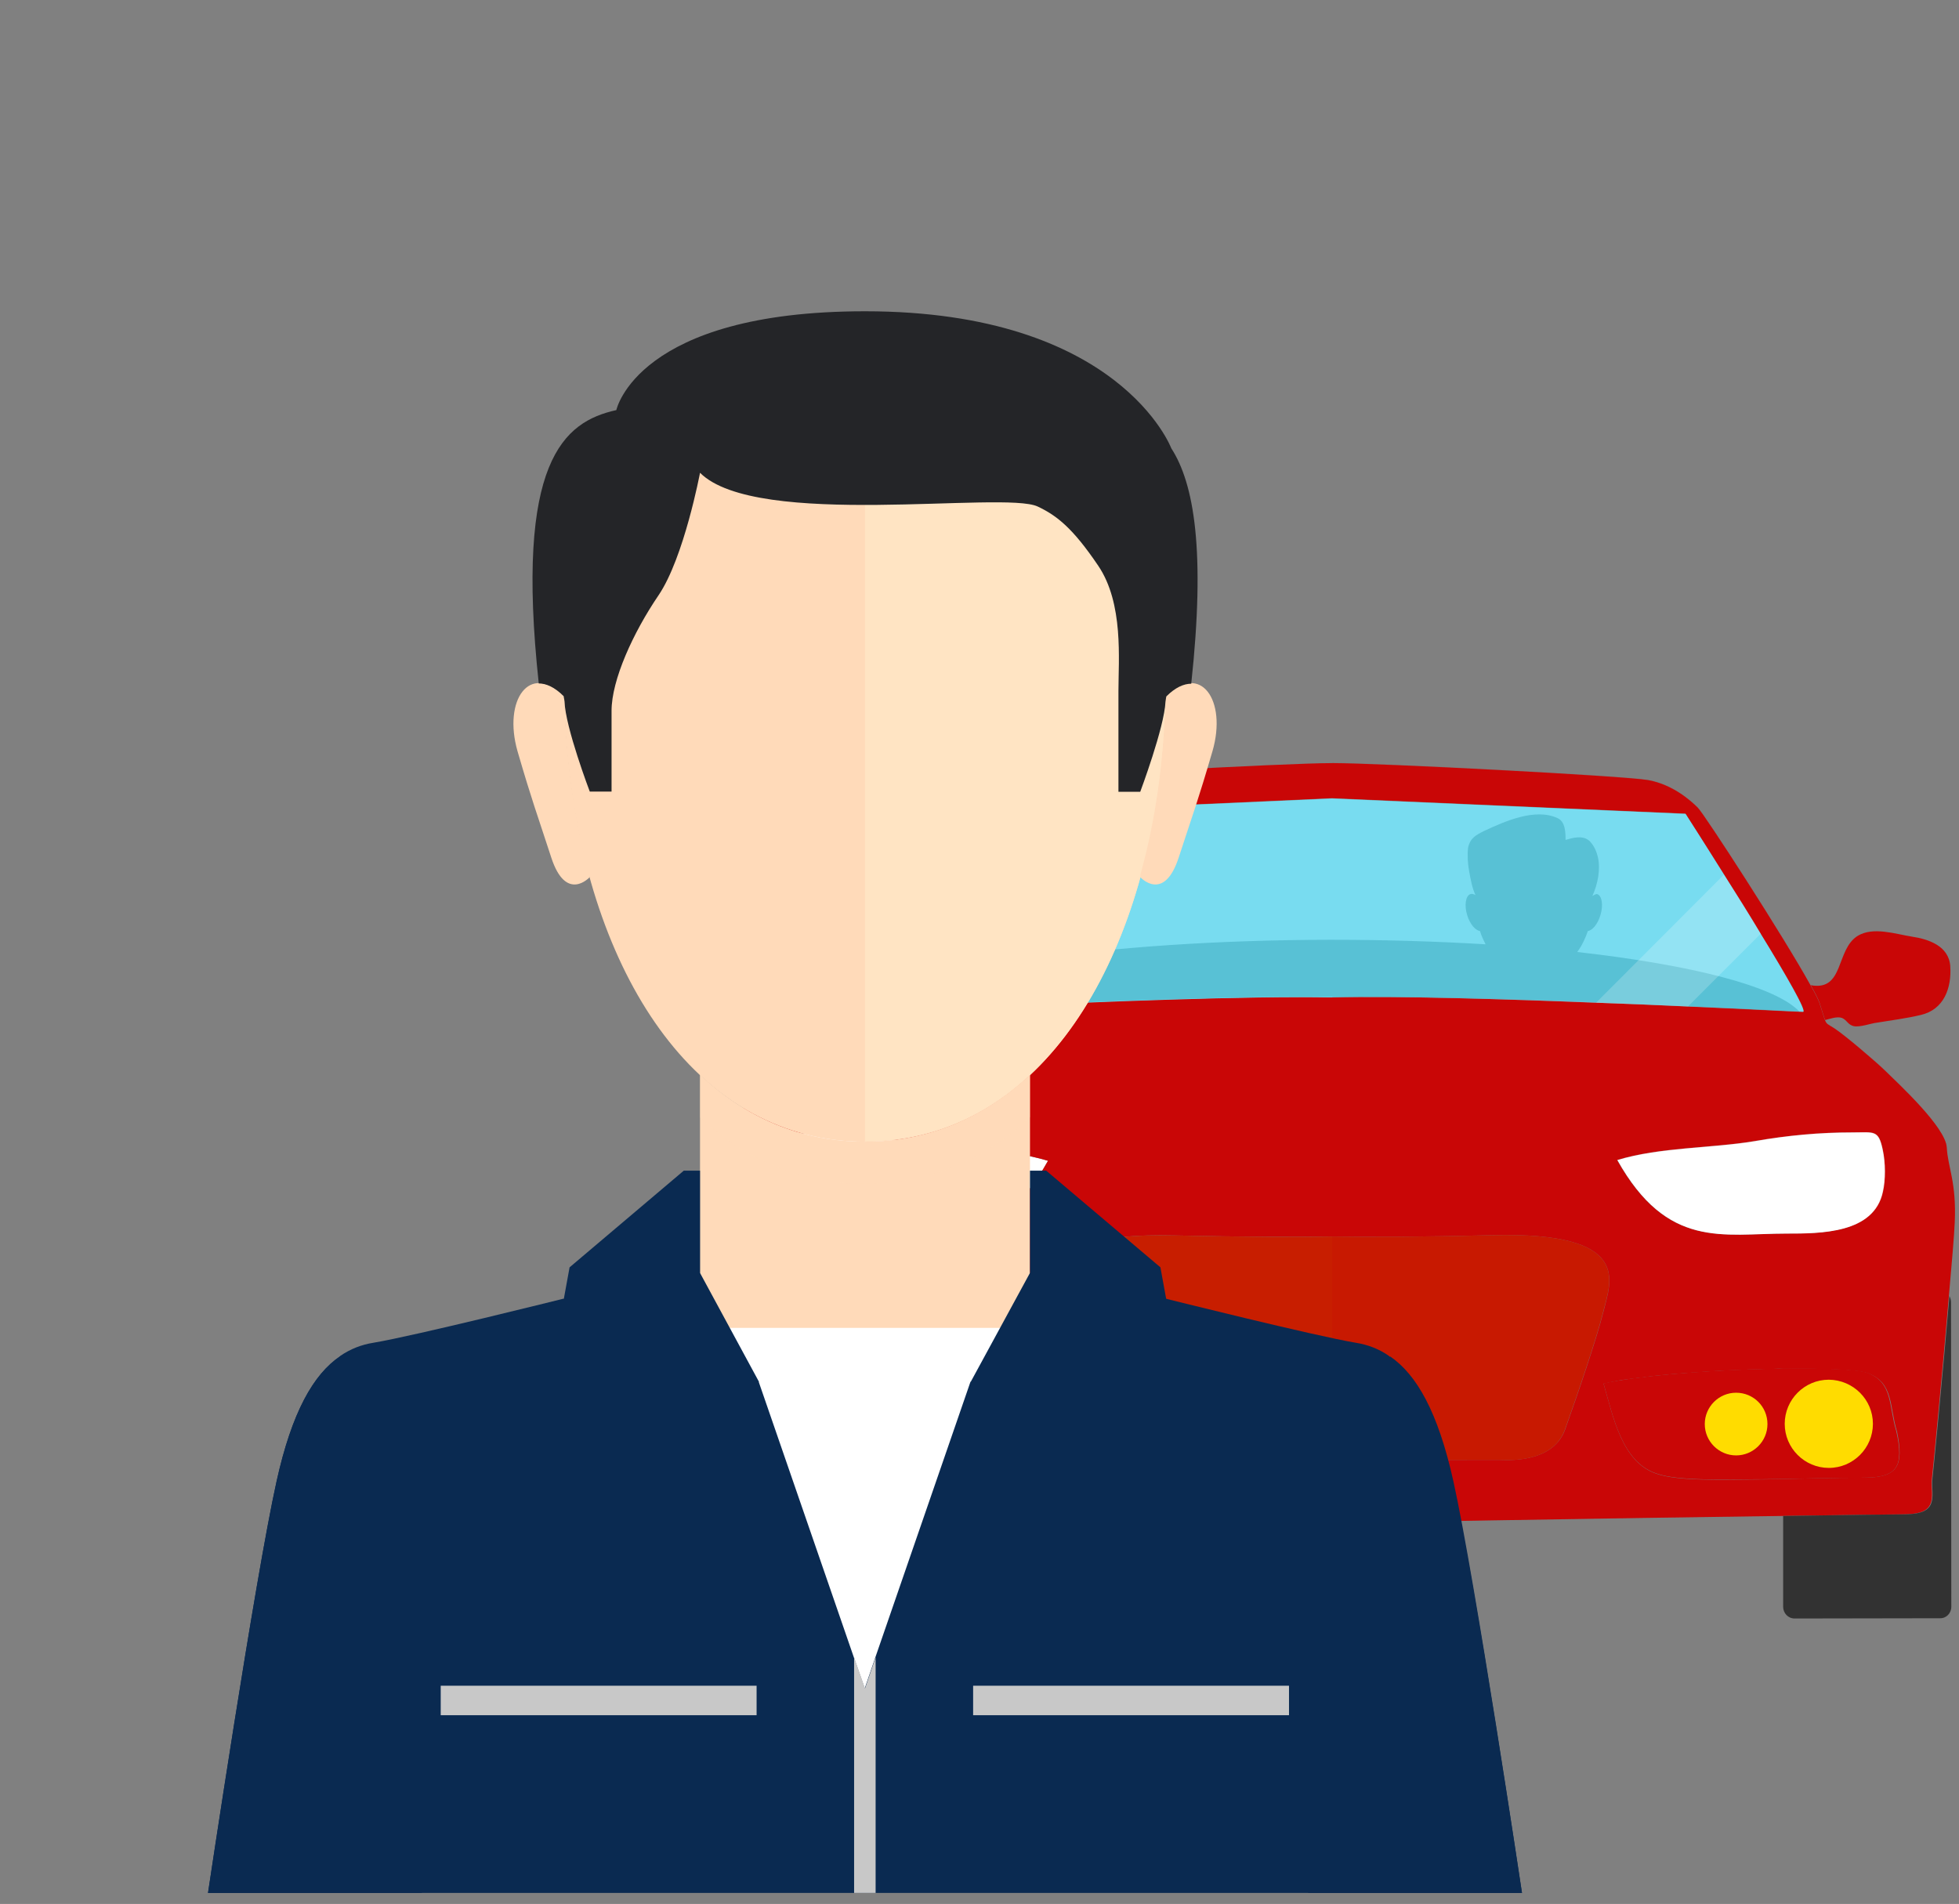 <svg width="107" height="104" viewBox="0 0 107 104" fill="none" xmlns="http://www.w3.org/2000/svg">
<rect x="0" y="0" width="107" height="104" fill="#808080" stroke="none"/>
<path d="M57.243 63.408C54.516 68.298 51.497 67.442 48.015 67.442C46.128 67.442 43.212 67.442 42.718 65.149C42.573 64.525 42.573 63.567 42.718 62.856C42.95 61.754 43.197 61.913 44.373 61.913C46.186 61.913 47.928 62.073 49.742 62.392C52.107 62.784 54.878 62.697 57.243 63.408Z" fill="white"/>
<path d="M58.013 75.611C57.491 77.411 57.027 79.892 55.126 80.53C53.965 80.951 51.309 80.864 50.033 80.864C47.928 80.864 45.911 80.777 43.807 80.777C41.921 80.777 41.602 80.153 42.023 78.252C42.444 76.888 42.182 75.582 43.59 75.06C44.925 74.567 54.284 74.799 58.013 75.611Z" fill="#C90606"/>
<path d="M46.636 53.889C46.389 54.324 46.23 54.672 46.157 54.846C45.983 55.369 45.911 55.63 45.867 55.775C45.562 55.703 45.229 55.572 44.953 55.659C44.692 55.761 44.634 56.022 44.329 56.109C43.952 56.181 43.4 55.978 43.038 55.92C42.254 55.79 41.427 55.688 40.643 55.499C39.381 55.209 38.931 54.034 39.018 52.844C39.105 51.741 40.222 51.378 41.122 51.248C42.007 51.088 43.226 50.696 44.068 51.19C45.272 51.944 44.793 54.222 46.636 53.889Z" fill="#C90606"/>
<path d="M106.332 62.681C106.274 61.578 103.691 59.198 102.951 58.473C102.457 57.994 100.745 56.528 100.179 56.165C99.831 55.948 99.773 55.948 99.686 55.745C99.628 55.599 99.555 55.338 99.381 54.801C99.323 54.627 99.163 54.294 98.902 53.844C97.422 51.159 93.098 44.484 92.735 44.122C92.314 43.701 91.357 42.859 90.022 42.612C88.687 42.38 75.279 41.684 72.74 41.684C70.215 41.684 56.807 42.409 55.472 42.656C54.123 42.888 53.179 43.73 52.758 44.165C52.396 44.528 48.086 51.217 46.62 53.902C46.374 54.337 46.214 54.685 46.142 54.859C45.968 55.382 45.895 55.643 45.851 55.788C45.793 55.933 45.46 56.165 45.315 56.238C45.285 56.267 45.271 56.267 45.271 56.267C44.894 56.514 43.399 57.544 42.587 58.4C41.368 59.691 39.264 61.65 39.206 62.753C39.162 63.856 38.683 64.654 38.785 66.86C38.843 67.933 39.133 71.184 39.423 74.289C39.728 77.54 40.033 80.616 40.062 80.848C40.12 81.327 39.96 81.849 40.163 82.27C40.381 82.691 40.903 82.807 41.745 82.807C42.006 82.807 44.807 82.836 48.637 82.894C57.794 82.996 72.783 83.199 72.783 83.199C72.783 83.199 88.266 82.923 97.364 82.807C100.977 82.749 103.589 82.72 103.836 82.72C104.677 82.72 105.2 82.618 105.417 82.198C105.621 81.777 105.461 81.254 105.519 80.775C105.563 80.442 106.099 74.899 106.448 70.792C106.607 68.993 106.738 67.469 106.767 66.787C106.869 64.567 106.39 63.769 106.332 62.681ZM101.18 61.854C102.37 61.854 102.602 61.694 102.835 62.797C102.994 63.508 102.98 64.451 102.835 65.09C102.356 67.382 99.439 67.382 97.553 67.382C94.085 67.382 91.067 68.253 88.324 63.363C90.675 62.652 93.446 62.724 95.811 62.332C97.625 62.028 99.367 61.854 101.18 61.854ZM53.455 44.47L72.754 43.599L92.053 44.441C92.053 44.441 99.004 55.28 98.481 55.28C97.988 55.28 80.575 54.308 72.754 54.482C64.947 54.308 47.549 55.309 47.056 55.324C46.533 55.309 53.455 44.47 53.455 44.47ZM42.717 62.855C42.949 61.752 43.196 61.912 44.371 61.912C46.185 61.912 47.926 62.071 49.74 62.391C52.105 62.782 54.877 62.695 57.242 63.406C54.514 68.296 51.496 67.44 48.014 67.44C46.127 67.44 43.211 67.44 42.717 65.147C42.572 64.524 42.572 63.58 42.717 62.855ZM55.124 80.529C53.963 80.95 51.307 80.862 50.031 80.862C49.566 80.862 49.102 80.862 48.652 80.848C47.535 80.834 46.432 80.805 45.315 80.79C44.821 80.79 44.313 80.775 43.805 80.775C41.919 80.775 41.6 80.151 42.021 78.251C42.441 76.887 42.18 75.581 43.588 75.058C44.096 74.87 45.822 74.783 47.955 74.812C48.173 74.812 48.405 74.812 48.637 74.812C49.349 74.826 50.089 74.841 50.843 74.87C51.293 74.884 51.743 74.913 52.193 74.942C52.352 74.942 52.526 74.957 52.671 74.971C52.918 74.986 53.15 75 53.397 75.015C53.644 75.044 53.876 75.058 54.108 75.073C54.355 75.087 54.587 75.116 54.804 75.131C55.138 75.16 55.472 75.203 55.791 75.232C56.009 75.261 56.212 75.276 56.415 75.32C56.575 75.334 56.749 75.363 56.894 75.392C56.967 75.406 57.054 75.421 57.126 75.436C57.228 75.45 57.315 75.465 57.416 75.494C57.46 75.494 57.489 75.508 57.532 75.508C57.59 75.523 57.663 75.537 57.721 75.537C57.823 75.566 57.91 75.581 58.011 75.595C57.489 77.394 57.01 79.89 55.124 80.529ZM81.896 79.745L63.685 79.76C63.424 79.76 60.797 80.021 60.115 78.135C59.419 76.248 58.374 73.186 58.011 71.663C57.62 70.052 56.328 67.31 64.062 67.484C68.053 67.571 70.94 67.571 72.783 67.542C74.641 67.571 77.528 67.571 81.519 67.469C89.253 67.281 87.961 70.038 87.584 71.634C87.207 73.143 86.162 76.205 85.48 78.106C84.783 79.992 82.157 79.745 81.896 79.745ZM101.775 80.717C100.281 80.717 98.83 80.761 97.364 80.79C96.769 80.805 96.16 80.819 95.55 80.819C94.288 80.819 91.618 80.921 90.472 80.5C88.585 79.876 88.106 77.38 87.584 75.581C87.715 75.552 87.86 75.523 88.005 75.494C88.193 75.45 88.397 75.421 88.6 75.377C88.745 75.363 88.89 75.334 89.035 75.32C89.079 75.32 89.122 75.305 89.18 75.305C89.369 75.276 89.572 75.247 89.775 75.232C89.79 75.232 89.819 75.218 89.833 75.218C90.036 75.189 90.239 75.174 90.457 75.145C90.979 75.087 91.516 75.044 92.082 75C92.242 75 92.401 74.971 92.561 74.971C93.417 74.899 94.317 74.855 95.173 74.826C95.405 74.812 95.623 74.797 95.855 74.797C96.015 74.783 96.189 74.783 96.348 74.783C96.537 74.783 96.74 74.783 96.929 74.768C97.088 74.754 97.248 74.754 97.408 74.768C99.671 74.739 101.5 74.812 102.037 75.015C103.444 75.537 103.197 76.843 103.618 78.207C103.995 80.079 103.676 80.717 101.775 80.717Z" fill="#C90606"/>
<path d="M98.483 55.268C98.294 55.268 95.726 55.123 92.2 54.977C90.662 54.905 88.964 54.832 87.179 54.774C82.071 54.571 76.383 54.397 72.755 54.484C68.126 54.397 60.117 54.716 54.269 54.992C50.859 55.152 48.174 55.282 47.318 55.326C47.159 55.34 47.072 55.34 47.043 55.34C46.52 55.34 53.456 44.486 53.456 44.486L58.39 44.269L65.326 43.95L72.755 43.616L92.069 44.457C92.069 44.457 93.012 45.923 94.173 47.78C94.826 48.81 95.537 49.942 96.176 51.016C97.569 53.28 98.715 55.268 98.483 55.268Z" fill="#78DCF0"/>
<path d="M102.85 65.091C102.371 67.384 99.455 67.384 97.569 67.384C94.1 67.384 91.082 68.255 88.34 63.365C90.69 62.654 93.462 62.726 95.827 62.334C97.641 62.015 99.382 61.855 101.182 61.855C102.371 61.855 102.604 61.696 102.836 62.799C102.995 63.524 102.995 64.467 102.85 65.091Z" fill="white"/>
<path d="M101.775 80.719C99.657 80.719 97.654 80.806 95.55 80.806C94.288 80.806 91.618 80.908 90.472 80.487C88.585 79.863 88.106 77.367 87.584 75.568C91.313 74.755 100.658 74.508 101.993 74.987C103.401 75.51 103.154 76.816 103.575 78.18C103.995 80.081 103.676 80.719 101.775 80.719Z" fill="#C90606"/>
<path d="M87.57 71.635C87.193 73.144 86.148 76.206 85.466 78.107C84.784 79.993 82.158 79.746 81.897 79.746L63.686 79.761C63.425 79.761 60.798 80.022 60.116 78.136C59.419 76.249 58.375 73.188 58.012 71.664C57.62 70.053 56.329 67.311 64.063 67.485C68.053 67.572 70.941 67.572 72.784 67.543C74.641 67.572 77.529 67.572 81.519 67.47C89.239 67.282 87.962 70.024 87.57 71.635Z" fill="#C81E00"/>
<path opacity="0.2" d="M102.953 58.46C102.46 57.981 100.747 56.515 100.182 56.153C99.833 55.935 99.775 55.935 99.688 55.732C99.63 55.587 99.558 55.325 99.383 54.788C99.325 54.614 99.166 54.281 98.905 53.831C97.424 51.146 93.1 44.471 92.738 44.109C92.317 43.688 91.359 42.846 90.024 42.6C88.689 42.367 75.354 41.671 72.771 41.671V43.572L92.041 44.413C92.041 44.413 98.992 55.253 98.469 55.253C97.976 55.253 80.592 54.281 72.757 54.455V83.157H72.771C72.771 83.157 88.239 82.925 97.338 82.794C100.951 82.736 103.563 82.707 103.809 82.707C104.651 82.707 105.173 82.605 105.391 82.184C105.594 81.764 105.434 81.241 105.492 80.763C105.536 80.429 106.073 74.886 106.421 70.779C106.581 68.98 106.711 67.456 106.74 66.774C106.842 64.569 106.363 63.771 106.32 62.668C106.276 61.565 103.693 59.2 102.953 58.46ZM95.814 62.349C97.628 62.029 99.369 61.87 101.168 61.87C102.358 61.87 102.59 61.71 102.822 62.813C102.982 63.524 102.968 64.467 102.822 65.106C102.344 67.398 99.427 67.398 97.541 67.398C94.073 67.398 91.054 68.269 88.312 63.379C90.692 62.668 93.449 62.74 95.814 62.349ZM101.778 80.719C100.283 80.719 98.832 80.763 97.367 80.791C96.772 80.806 96.162 80.82 95.553 80.82C94.29 80.82 91.62 80.922 90.474 80.501C88.588 79.877 88.109 77.382 87.586 75.582C87.717 75.553 87.862 75.524 88.007 75.495C88.196 75.452 88.399 75.423 88.602 75.379C88.747 75.365 88.892 75.335 89.037 75.321C89.081 75.321 89.124 75.306 89.183 75.306C89.371 75.278 89.574 75.249 89.777 75.234C89.792 75.234 89.821 75.219 89.835 75.219C90.039 75.19 90.242 75.176 90.459 75.147C90.982 75.089 91.519 75.045 92.085 75.002C92.244 75.002 92.404 74.973 92.564 74.973C93.42 74.9 94.319 74.857 95.175 74.828C95.407 74.813 95.625 74.799 95.857 74.799C96.017 74.784 96.191 74.784 96.351 74.784C96.539 74.784 96.743 74.784 96.931 74.77C97.091 74.755 97.25 74.755 97.41 74.77C99.674 74.741 101.502 74.813 102.039 75.016C103.446 75.539 103.2 76.845 103.621 78.209C103.998 80.081 103.679 80.719 101.778 80.719Z" fill="#C90606"/>
<path d="M48.653 82.867V87.829C48.653 88.178 48.363 88.453 48.029 88.468H40.092C39.744 88.468 39.468 88.178 39.454 87.829L39.439 74.262C39.744 77.512 40.048 80.589 40.078 80.821C40.136 81.3 39.976 81.822 40.179 82.243C40.397 82.664 40.919 82.78 41.761 82.78C42.022 82.78 44.822 82.809 48.653 82.867Z" fill="#323232"/>
<path d="M106.565 71.141L106.58 87.771C106.58 88.119 106.304 88.409 105.956 88.395L98.019 88.409C97.67 88.409 97.395 88.119 97.395 87.771V82.808C101.008 82.75 103.62 82.721 103.866 82.721C104.708 82.721 105.23 82.619 105.448 82.199C105.651 81.778 105.492 81.255 105.55 80.776C105.593 80.443 106.13 74.9 106.478 70.793C106.522 70.88 106.565 71.011 106.565 71.141Z" fill="#323232"/>
<path d="M47.942 77.831C47.942 79.166 46.868 80.24 45.548 80.24C44.213 80.24 43.139 79.166 43.139 77.831C43.139 76.496 44.213 75.423 45.548 75.423C46.868 75.423 47.942 76.511 47.942 77.831Z" fill="#FFDC00"/>
<path d="M104.91 55.442C104.127 55.63 103.3 55.732 102.516 55.862C102.153 55.906 101.602 56.124 101.239 56.051C100.92 55.964 100.877 55.717 100.601 55.601C100.325 55.514 99.991 55.645 99.687 55.717C99.629 55.572 99.556 55.311 99.382 54.774C99.324 54.6 99.164 54.266 98.903 53.816C100.746 54.15 100.253 51.872 101.471 51.117C102.313 50.61 103.517 51.016 104.417 51.161C105.302 51.292 106.434 51.654 106.521 52.757C106.608 53.976 106.173 55.151 104.91 55.442Z" fill="#C90606"/>
<path d="M52.077 77.832C52.077 78.775 51.308 79.544 50.365 79.544C49.422 79.544 48.653 78.775 48.653 77.832C48.653 76.888 49.422 76.119 50.365 76.119C51.323 76.119 52.077 76.874 52.077 77.832Z" fill="#FFDC00"/>
<path d="M102.298 77.774C102.298 79.094 101.225 80.183 99.89 80.183C98.569 80.183 97.481 79.109 97.481 77.774C97.481 76.453 98.555 75.365 99.89 75.365C101.225 75.379 102.298 76.453 102.298 77.774Z" fill="#FFDC00"/>
<path d="M96.538 77.788C96.538 78.731 95.769 79.5 94.826 79.5C93.883 79.5 93.114 78.731 93.114 77.788C93.114 76.845 93.883 76.076 94.826 76.076C95.769 76.076 96.538 76.83 96.538 77.788Z" fill="#FFDC00"/>
<path opacity="0.45" d="M98.279 55.253C96.886 55.195 92.504 54.962 87.57 54.759C85.336 54.672 82.97 54.585 80.721 54.542C77.805 54.469 75.077 54.426 73.002 54.469C65.195 54.31 47.797 55.311 47.289 55.311C47.245 55.311 47.26 55.238 47.318 55.079C49.901 52.946 60.276 51.349 72.682 51.335C75.642 51.335 78.501 51.422 81.142 51.582C81.026 51.349 80.91 51.117 80.837 50.856C80.591 50.827 80.286 50.479 80.141 50C79.967 49.449 80.054 48.926 80.315 48.839C80.416 48.81 80.504 48.839 80.591 48.897C80.416 48.534 80.315 47.997 80.242 47.577C80.17 47.185 80.141 46.735 80.184 46.314C80.3 45.777 80.605 45.618 81.07 45.386C82.201 44.863 83.841 44.123 85.074 44.689C85.495 44.878 85.51 45.458 85.51 45.879C85.901 45.763 86.395 45.632 86.743 45.879C86.816 45.922 86.874 45.995 86.932 46.068C87.106 46.285 87.222 46.575 87.28 46.837C87.425 47.519 87.266 48.302 86.975 48.941C87.062 48.897 87.164 48.825 87.237 48.839C87.498 48.926 87.585 49.434 87.411 50C87.266 50.479 86.975 50.827 86.729 50.856C86.584 51.277 86.395 51.669 86.148 52.002C92.446 52.713 96.973 53.874 98.279 55.253Z" fill="#32A0B4"/>
<path opacity="0.2" d="M65.326 43.919L54.283 54.961C50.873 55.121 48.189 55.252 47.333 55.295L58.39 44.238L65.326 43.919Z" fill="white"/>
<path opacity="0.2" d="M96.175 51L92.199 54.976C90.661 54.904 88.963 54.831 87.178 54.773L94.158 47.779C94.811 48.78 95.522 49.912 96.175 51Z" fill="white"/>
<path d="M63.701 36.824C63.701 38.638 63.599 40.394 63.411 42.106C62.061 53.715 56.214 62.363 47.246 62.363C38.249 62.363 32.387 53.657 31.067 41.976C30.878 40.321 30.791 38.609 30.791 36.839C30.791 27.755 38.162 20.384 47.246 20.384C56.344 20.369 63.701 27.741 63.701 36.824Z" fill="#FFDAB9"/>
<path d="M63.412 42.106C63.6 40.408 63.702 38.638 63.702 36.824C63.702 27.74 56.345 20.369 47.247 20.369V62.348C56.214 62.362 62.062 53.714 63.412 42.106Z" fill="#FFE4C3"/>
<path d="M30.834 38.305L30.79 38.015C28.933 36.172 27.468 38.233 28.266 41.033C29.078 43.819 29.296 44.342 30.108 46.837C30.921 49.333 32.212 47.911 32.212 47.911L32.198 47.752C31.4 44.864 30.936 41.672 30.834 38.305Z" fill="#FFDAB9"/>
<path d="M63.656 38.305L63.7 38.015C65.557 36.172 67.037 38.233 66.225 41.033C65.412 43.819 65.194 44.342 64.382 46.837C63.569 49.333 62.278 47.911 62.278 47.911L62.292 47.752C63.105 44.864 63.554 41.672 63.656 38.305Z" fill="#FFDAB9"/>
<path d="M56.258 58.706V79.746H38.235V58.706C40.702 61.028 43.72 62.362 47.246 62.362C50.758 62.362 53.791 61.013 56.258 58.706Z" fill="#FFDAB9"/>
<path d="M63.977 24.49C63.977 24.49 61.162 17.003 47.246 17.003C34.796 17.003 33.664 22.401 33.664 22.401C30.777 23.039 28.121 25.201 29.427 37.332C29.833 37.332 30.298 37.535 30.791 38.029L30.835 38.319C30.878 39.726 32.213 43.238 32.213 43.238H33.403C33.403 43.238 33.403 40.524 33.403 38.827C33.403 37.143 34.578 34.56 35.971 32.514C37.364 30.454 38.235 25.825 38.235 25.825C41.326 28.916 54.835 26.797 56.678 27.668C57.723 28.161 58.593 28.843 59.986 30.904C61.38 32.964 61.089 36.041 61.089 37.738C61.089 39.422 61.089 43.252 61.089 43.252H62.279C62.279 43.252 63.6 39.726 63.658 38.333L63.701 38.043C64.195 37.55 64.659 37.347 65.065 37.347C65.849 30.106 65.225 26.42 63.977 24.49Z" fill="#242528"/>
<path d="M58.97 72.534H35.535V92.878H58.97V72.534Z" fill="white"/>
<path d="M83.13 103.399H11.361C11.361 103.399 13.929 86.219 15.105 80.922C15.946 77.121 17.122 75.075 18.573 74.088V74.073C19.139 73.682 19.748 73.45 20.387 73.348C22.65 72.971 30.776 70.939 30.776 70.939L41.441 75.481L46.636 90.528L47.231 92.226L47.812 90.528L53.006 75.481L63.672 70.939C63.672 70.939 71.798 72.971 74.061 73.348C74.7 73.45 75.324 73.682 75.875 74.073V74.088C77.326 75.06 78.502 77.121 79.343 80.922C80.548 86.204 83.13 103.399 83.13 103.399Z" fill="#0A2A51"/>
<path d="M38.234 63.945H37.349L31.11 69.227L28.643 82.75L41.456 75.481L38.234 69.531V63.945Z" fill="#0A2A51"/>
<path d="M23.042 103.398H11.361C11.361 103.398 13.929 86.218 15.105 80.921C15.946 77.12 17.122 75.074 18.573 74.087L23.042 103.398Z" fill="#0A2A51"/>
<path d="M41.325 92.081H24.072V93.692H41.325V92.081Z" fill="#C8C8C8"/>
<path d="M56.257 63.945H57.142L63.382 69.227L65.849 82.75L53.021 75.481L56.257 69.531V63.945Z" fill="#0A2A51"/>
<path d="M71.449 103.398H83.13C83.13 103.398 80.561 86.218 79.386 80.921C78.544 77.12 77.369 75.074 75.918 74.087L71.449 103.398Z" fill="#0A2A51"/>
<path d="M70.405 92.081H53.152V93.692H70.405V92.081Z" fill="#C8C8C8"/>
<path d="M47.826 90.528V103.399H46.651V90.528L47.246 92.226L47.826 90.528Z" fill="#C8C8C8"/>
<path opacity="0.3" d="M56.258 58.706V61.028C53.791 63.349 50.743 64.67 47.246 64.67C43.735 64.67 40.717 63.349 38.235 61.042V58.72C40.702 61.042 43.72 62.377 47.246 62.377C50.758 62.362 53.791 61.013 56.258 58.706Z" fill="#FFDAB9"/>
</svg>
